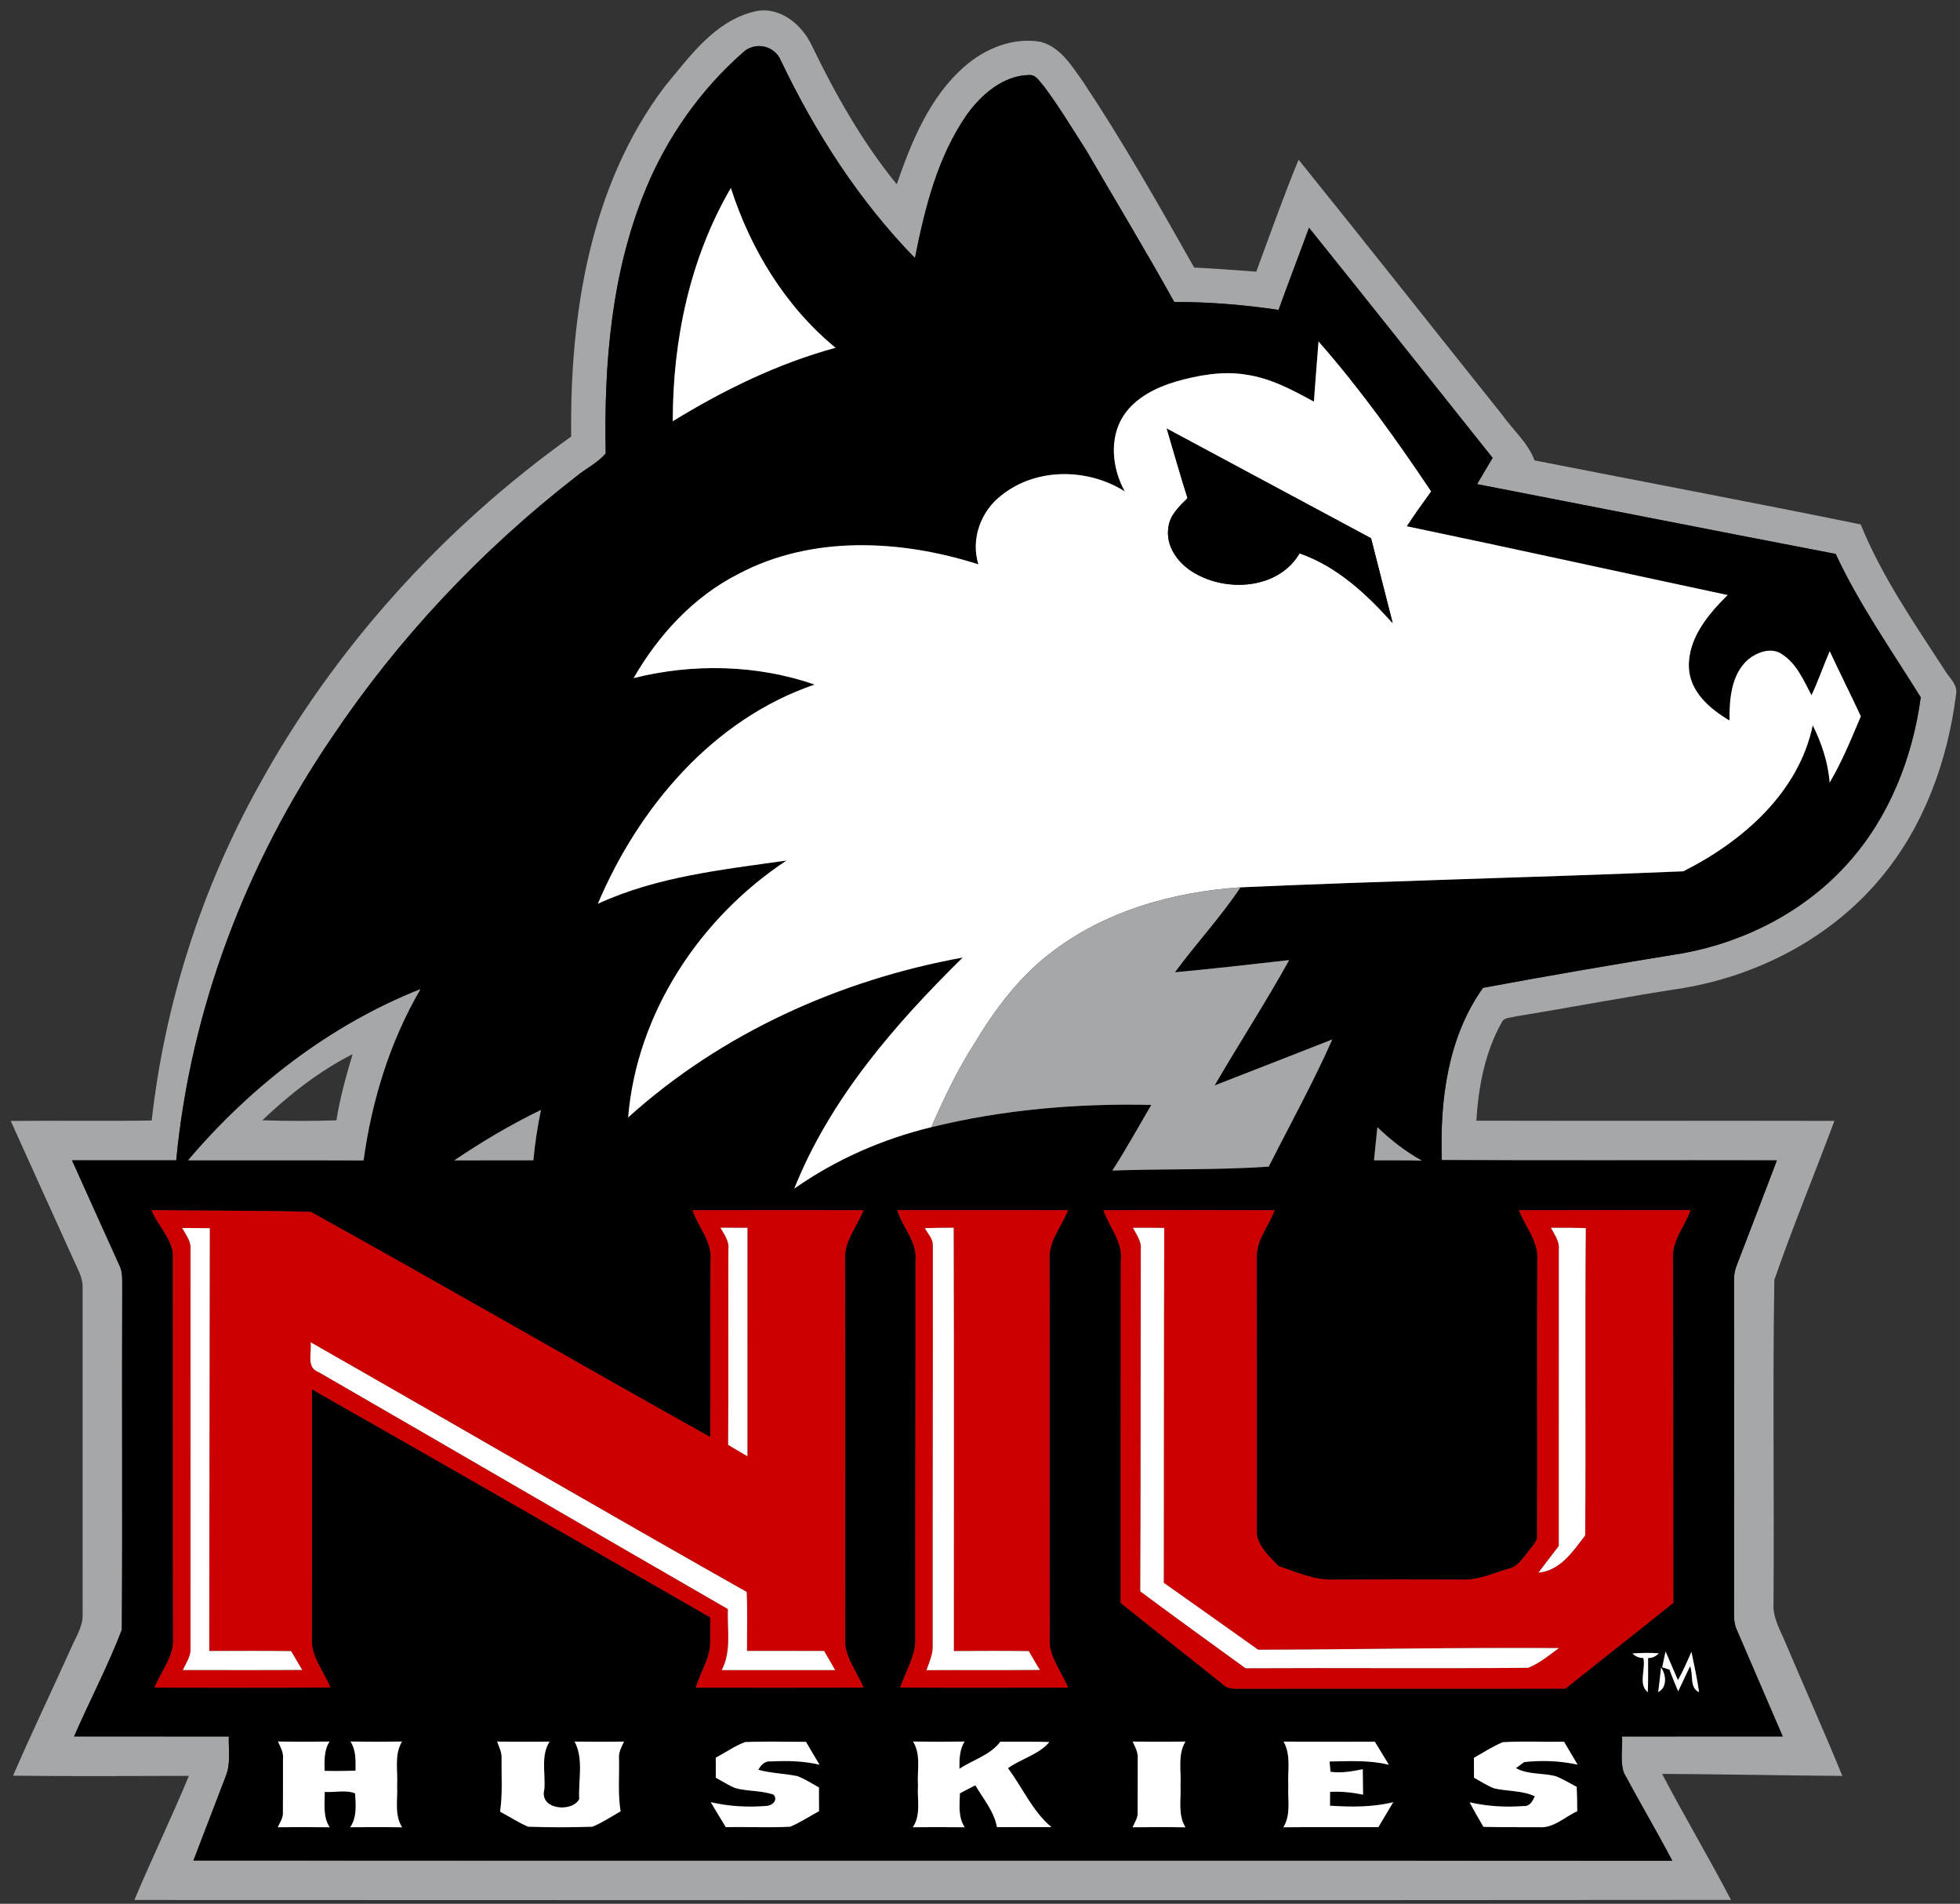 <?xml version="1.0" encoding="UTF-8" standalone="no"?>
<svg
   xmlns:dc="http://purl.org/dc/elements/1.1/"
   xmlns:cc="http://creativecommons.org/ns#"
   xmlns:rdf="http://www.w3.org/1999/02/22-rdf-syntax-ns#"
   xmlns:svg="http://www.w3.org/2000/svg"
   xmlns="http://www.w3.org/2000/svg"
   xmlns:sodipodi="http://sodipodi.sourceforge.net/DTD/sodipodi-0.dtd"
   xmlns:inkscape="http://www.inkscape.org/namespaces/inkscape"
   width="61.866"
   height="60.077"
   viewBox="0 0 49.493 48.062"
   version="1.1"
   id="svg2"
   inkscape:version="0.48.1 "
   sodipodi:docname="NIU Huskies.svg">
  <rect x="0" y="0" width="49.493" height="48.062" fill="#333333" stroke="none"/>
  <defs
     id="defs62" />
  <sodipodi:namedview
     pagecolor="#ffffff"
     bordercolor="#666666"
     borderopacity="1"
     objecttolerance="10"
     gridtolerance="10"
     guidetolerance="10"
     inkscape:pageopacity="0"
     inkscape:pageshadow="2"
     inkscape:window-width="1680"
     inkscape:window-height="994"
     id="namedview60"
     showgrid="false"
     fit-margin-top="0"
     fit-margin-left="0"
     fit-margin-right="0"
     fit-margin-bottom="0"
     inkscape:zoom="12.933378"
     inkscape:cx="30.93284"
     inkscape:cy="30.038555"
     inkscape:window-x="-4"
     inkscape:window-y="-4"
     inkscape:window-maximized="1"
     inkscape:current-layer="svg2" />
  <g
     id="g3041"
     transform="matrix(0.096,0,0,0.096,-5.106,-4.746)">
    <path
       id="path4"
       d="m 251.4,52.53 c 6.58,-1.74 12.61,3.16 15.29,8.81 6.22,12.87 13.31,25.45 22.37,36.56 3.91,-11.28 8.63,-22.95 17.84,-30.98 5.41,-4.74 12.8,-7.77 20.05,-6.47 5.23,1.38 8.16,6.39 11.13,10.49 10.52,15.81 19.88,32.34 29.22,48.86 5.45,0.24 10.88,0.69 16.33,1.08 3.65,-9.83 7.12,-19.75 11.14,-29.44 17.97,22.27 35.68,44.74 53.55,67.08 2.81,4 6.78,7.3 8.5,11.99 28.6,5.62 57.24,11.01 85.8,16.84 5.53,13.63 13.96,25.79 21.93,38.07 1.18,2.13 3.71,3.97 3.15,6.67 -2.2,17.31 -8.35,34.47 -19.61,47.99 -12.92,15.7 -31.97,25.71 -51.88,29.15 -14.84,2.26 -29.58,5.09 -44.4,7.51 -1.21,0.38 -2.96,0.2 -3.6,1.53 -4.43,7.87 -6.13,16.96 -6.69,25.88 31.4,0.08 62.79,-0.02 94.19,0.05 -5.22,13.95 -10.91,27.75 -15.81,41.81 -0.45,28.3 -0.01,56.65 -0.21,84.97 -0.3,3.99 1.96,7.45 3.38,11.01 4.88,11.51 10,22.91 14.72,34.47 -15.81,-0.11 -31.61,-0.46 -47.41,-0.53 5.84,11.16 12.3,21.97 18.12,33.14 -139.99,0.12 -279.98,0.08 -419.97,0.02 4.61,-10.95 9.79,-21.66 14.34,-32.64 -15.41,0.03 -30.83,0.14 -46.25,-0.05 4.88,-11.25 10.18,-22.31 15.23,-33.48 1.2,-2.88 3.16,-5.63 3.07,-8.87 -0.03,-28.71 0,-57.43 -0.01,-86.14 0.05,-2.65 -1.42,-4.96 -2.43,-7.31 -5.52,-12.11 -10.98,-24.26 -16.47,-36.38 12.36,-0.14 24.72,0.09 37.08,-0.12 3.45,-30.78 13.09,-60.84 28.11,-87.93 19.96,-36.36 48.52,-67.82 82.23,-91.93 -0.38,-32.01 4.88,-65.98 24.66,-92.12 6.47,-7.74 12.96,-17.01 23.31,-19.59 m -2.98,10.88 c -11.03,9.72 -19.74,22.12 -25.36,35.71 -9.08,21.94 -11.04,46.06 -10.55,69.57 -2.12,2.48 -5.24,3.96 -7.75,6.04 -24.88,19.3 -46.78,42.51 -64.31,68.68 -22.44,32.96 -37.13,71.37 -40.91,111.17 -9.14,0 -18.27,0 -27.41,0 4.11,9.21 8.31,18.37 12.44,27.57 0.92,1.8 0.74,3.86 0.77,5.83 -0.13,30.01 0.1,60.03 -0.11,90.04 -3.65,9.55 -8.48,18.67 -12.56,28.06 13.57,0.02 27.14,0 40.7,0.01 -0.1,3.52 0.56,7.21 -0.84,10.56 -2.84,7.34 -5.62,14.71 -8.46,22.05 129.67,0.09 259.33,-0.02 388.99,0.06 -4.09,-7.78 -8.57,-15.35 -12.72,-23.09 -1.05,-3.05 -0.32,-6.41 -0.49,-9.58 14.09,-0.01 28.17,0.01 42.26,-0.01 -4.02,-9.36 -8.05,-18.72 -12.09,-28.07 -1.03,-2.21 -0.65,-4.71 -0.72,-7.06 0.04,-28.34 0.01,-56.69 0.01,-85.04 -0.04,-1.38 0.29,-2.73 0.81,-4 3.51,-9.1 6.99,-18.21 10.46,-27.32 -29.38,-0.06 -58.76,0.07 -88.14,-0.07 -0.54,-15.64 1.52,-32.25 10.84,-45.31 17.55,-3.26 35.16,-6.26 52.79,-9.13 16.44,-3.05 32.12,-11.19 43.29,-23.75 10.77,-12.01 16.92,-27.65 19.05,-43.51 -7.69,-12.41 -16.19,-24.42 -22.37,-37.71 -31.46,-6.04 -62.88,-12.26 -94.33,-18.36 1.36,-2.31 2.72,-4.6 4.09,-6.9 -16.1,-20.17 -32.12,-40.41 -48.29,-60.52 -2.63,7.22 -5.43,14.38 -8.01,21.61 -9.08,-1.36 -18.26,-2.11 -27.44,-2.09 -7.46,-13.41 -15.4,-26.55 -23.11,-39.82 -3.63,-5.66 -7.11,-11.45 -11.13,-16.85 -1.09,-1.13 -1.98,-3.01 -3.75,-3.02 -6.96,0.06 -12.65,5.06 -16.54,10.39 -7.75,11.15 -11.07,24.62 -13.68,37.75 -14.69,-15.04 -26.19,-32.95 -35.23,-51.86 -1.67,-4.16 -7.04,-5.2 -10.2,-2.03 z"
       inkscape:connector-curvature="0"
       style="fill:#A5A7A8" />
    <path
       id="path6"
       d="m 248.42,63.41 c 3.16,-3.17 8.53,-2.13 10.2,2.03 9.04,18.91 20.54,36.82 35.23,51.86 2.61,-13.13 5.93,-26.6 13.68,-37.75 3.89,-5.33 9.58,-10.33 16.54,-10.39 1.77,0.01 2.66,1.89 3.75,3.02 4.02,5.4 7.5,11.19 11.13,16.85 7.71,13.27 15.65,26.41 23.11,39.82 9.18,-0.02 18.36,0.73 27.44,2.09 2.58,-7.23 5.38,-14.39 8.01,-21.61 16.17,20.11 32.19,40.35 48.29,60.52 -1.37,2.3 -2.73,4.59 -4.09,6.9 31.45,6.1 62.87,12.32 94.33,18.36 6.18,13.29 14.68,25.3 22.37,37.71 -2.13,15.86 -8.28,31.5 -19.05,43.51 -11.17,12.56 -26.85,20.7 -43.29,23.75 -17.63,2.87 -35.24,5.87 -52.79,9.13 -9.32,13.06 -11.38,29.67 -10.84,45.31 29.38,0.14 58.76,0.01 88.14,0.07 -3.47,9.11 -6.95,18.22 -10.46,27.32 -0.52,1.27 -0.85,2.62 -0.81,4 0,28.35 0.03,56.7 -0.01,85.04 0.07,2.35 -0.31,4.85 0.72,7.06 4.04,9.35 8.07,18.71 12.09,28.07 -14.09,0.02 -28.17,0 -42.26,0.01 0.17,3.17 -0.56,6.53 0.49,9.58 4.15,7.74 8.63,15.31 12.72,23.09 -129.66,-0.08 -259.32,0.03 -388.99,-0.06 2.84,-7.34 5.62,-14.71 8.46,-22.05 1.4,-3.35 0.74,-7.04 0.84,-10.56 -13.56,-0.01 -27.13,0.01 -40.7,-0.01 4.08,-9.39 8.91,-18.51 12.56,-28.06 0.21,-30.01 -0.02,-60.03 0.11,-90.04 -0.03,-1.97 0.15,-4.03 -0.77,-5.83 -4.13,-9.2 -8.33,-18.36 -12.44,-27.57 9.14,0 18.27,0 27.41,0 3.78,-39.8 18.47,-78.21 40.91,-111.17 17.53,-26.17 39.43,-49.38 64.31,-68.68 2.51,-2.08 5.63,-3.56 7.75,-6.04 -0.49,-23.51 1.47,-47.63 10.55,-69.57 5.62,-13.59 14.33,-25.99 25.36,-35.71 m -18.27,96.8 c 13.38,-8.21 27.62,-15.17 42.82,-19.32 -13.17,-10.81 -22.36,-25.9 -27.54,-42.02 -10.79,18.47 -15.3,40.1 -15.28,61.34 m 169.86,-20.97 c -0.42,5.27 -0.84,10.55 -1.22,15.82 -5.6,-3.07 -11.37,-6.16 -17.77,-7.09 -6.21,-1.04 -12.53,0.12 -18.51,1.8 -5.29,1.59 -10.66,4.23 -13.79,8.97 -3.87,5.93 -2.99,13.98 0.33,19.92 -9.72,-6.14 -23.26,-6.3 -32.41,1.01 -5.46,4.14 -8.17,11.53 -6.1,18.17 -20.38,-6.48 -43.72,-7.74 -63.1,2.52 -11.83,5.99 -21.04,16.04 -27.6,27.41 15.57,-3.92 32.42,-3.57 47.62,1.69 -26.71,9.11 -46.27,32.26 -57.02,57.65 15.57,-7.18 32.84,-8.98 49.62,-11.37 -22.77,15.07 -39.36,40.05 -41.65,67.56 24.49,-22.13 55.67,-36.18 88.01,-42.05 -17.9,17.61 -34.89,37.17 -44.31,60.76 10.85,-7.61 23.19,-13.04 36.05,-16.15 18.9,-4.65 38.43,-6.29 57.86,-5.86 -3.38,5.77 -6.61,11.63 -10.24,17.26 13.71,-0.49 27.44,-0.09 41.13,-1.03 5.62,-11.12 11.68,-22.06 16.72,-33.44 -10.3,4.07 -20.64,8.05 -30.95,12.09 6.42,-11.05 13.41,-21.78 19.6,-32.96 -10.01,1.13 -20.01,2.28 -30.04,3.2 5.57,-7.58 12.03,-14.51 17.24,-22.33 38.81,-1.73 77.68,-2.59 116.49,-4.22 15.52,-7.8 30.35,-20.67 34.04,-38.41 2.33,4.72 4.05,9.79 4.44,15.08 3.29,-5.54 5.69,-11.52 8.21,-17.43 -2.67,-5.74 -5.53,-11.39 -8.19,-17.13 -1.66,3.84 -3.01,7.81 -4.79,11.6 -2.09,-3.97 -3.97,-8.47 -7.94,-10.91 -2.8,-1.79 -6.41,-0.38 -8.75,1.52 -4.47,3.96 -4.91,10.44 -4.89,16.02 -5.11,-3.03 -10.41,-7.53 -10.67,-13.94 -0.25,-7.68 5.05,-13.96 10.19,-19.05 -28.14,-6 -56.24,-12.21 -84.4,-18.09 2.03,-3.12 4.21,-6.15 6.4,-9.16 -9.15,-13.65 -18.75,-27.08 -29.61,-39.43 M 102.65,354.58 c 15.39,0.02 30.78,-0.04 46.17,0.03 2.16,-15.78 6.93,-31.27 14.97,-45.06 -23.8,9.43 -44.65,25.58 -61.14,45.03 m 70.01,0.02 c 6.94,-0.05 13.88,0 20.83,-0.03 0.39,-4.45 1.1,-8.87 2,-13.25 -7.94,3.84 -15.52,8.35 -22.83,13.28 m 242.83,-8.74 c -0.28,2.91 -0.58,5.81 -0.89,8.72 4.19,0.01 8.38,-0.04 12.58,0.07 -4.3,-2.36 -8.16,-5.41 -11.69,-8.79 M 93.04,367.67 c 1.56,3.91 5.05,7.07 5.61,11.31 0.05,33.69 -0.04,67.39 0.05,101.08 0.39,4.91 -3.16,8.83 -4.86,13.18 15.41,0.02 30.83,0.09 46.24,-0.04 -1.75,-4.36 -5.29,-8.31 -4.86,-13.26 0.07,-21.71 0.02,-43.42 0.03,-65.13 34.99,19.86 69.87,39.93 104.77,59.97 -0.01,2.08 0.02,4.17 -0.02,6.26 0.1,4.38 -2.63,8.11 -3.77,12.21 14.69,0.01 29.38,0.04 44.07,-0.01 -1.47,-3.78 -4.25,-7.13 -4.78,-11.2 -0.06,-33.69 0.05,-67.38 -0.05,-101.06 -0.44,-4.96 3.14,-8.9 4.83,-13.27 -14.99,-0.08 -29.98,-0.04 -44.97,-0.02 1.5,4.48 5.31,8.33 4.75,13.34 -0.1,15.44 0.04,30.88 -0.07,46.32 -35.12,-19.58 -69.91,-39.77 -105.08,-59.22 -13.95,-0.4 -27.93,-0.27 -41.89,-0.46 m 196.15,-0.01 c 1.36,4.56 5.36,8.36 4.81,13.38 0.03,32.99 -0.1,65.98 -0.05,98.97 0.27,4.75 -2.57,8.84 -3.97,13.21 14.71,0.09 29.43,0.04 44.15,0.02 -1.52,-3.74 -4.24,-7.1 -4.82,-11.15 -0.08,-33.71 0.04,-67.42 -0.06,-101.13 -0.42,-4.95 3.14,-8.9 4.88,-13.27 -14.98,-0.06 -29.96,0.01 -44.94,-0.03 m 54.23,0.02 c 1.52,4.45 5.17,8.33 4.58,13.3 -0.02,30 -0.05,60 -0.04,90 8.91,7.15 17.91,14.2 26.83,21.35 1.1,1.18 2.72,1.23 4.23,1.22 28.64,-0.06 57.28,0.02 85.92,-0.04 9.46,-7.53 18.96,-15 28.39,-22.56 -0.01,-30.3 -0.02,-60.6 -0.09,-90.9 -0.19,-4.6 3.21,-8.2 4.6,-12.38 -15.04,0 -30.07,-0.04 -45.11,0.02 1.67,4.39 5.26,8.32 4.82,13.27 -0.09,24.04 0.04,48.08 -0.04,72.11 0.14,1.75 -1.34,2.94 -2.23,4.26 -1.51,1.73 -2.74,4.1 -5.19,4.61 -3.98,1.12 -7.86,3.04 -12.09,2.89 -11.34,-0.04 -22.68,-0.05 -34.02,0.01 -5.06,0.22 -9.77,-2.02 -14.48,-3.54 -2.27,-2.39 -5.15,-4.95 -5.72,-8.31 -0.02,-24.33 0.04,-48.65 -0.01,-72.98 -0.12,-4.58 3.21,-8.18 4.69,-12.31 -15.01,-0.07 -30.02,-0.04 -45.04,-0.02 m 139.16,116.58 c 0.77,0.79 1.73,1.19 2.88,1.2 0.64,2.81 -1.42,7.05 1.16,8.97 0.12,-2.99 0.07,-5.98 0.08,-8.96 1.13,-0.02 2.07,-0.44 2.81,-1.26 -2.31,-0.15 -4.63,-0.13 -6.93,0.05 m 8.71,-0.54 c -0.22,1.05 -0.66,3.14 -0.88,4.18 0.48,0.15 1.44,0.46 1.92,0.61 0.68,1.92 1.47,3.81 2.28,5.7 1.07,-2.19 2.06,-4.41 3.12,-6.6 0.95,2.08 -0.23,5.73 2.38,6.82 -0.52,-3.57 -1.27,-7.09 -2.01,-10.61 -1.1,2.52 -2.2,5.05 -3.55,7.45 -1.08,-2.52 -2.16,-5.04 -3.26,-7.55 m -1.18,4.23 c -0.21,2.14 -0.51,4.32 -0.75,6.47 2.38,-1.2 2.13,-4.56 0.75,-6.47 m -306.17,19.48 c 0.54,1.45 1.29,2.88 1.18,4.49 -0.06,4.64 0.29,9.32 -0.39,13.94 2.46,1.3 4.79,2.87 7.36,3.95 5.63,0.22 11.28,0.2 16.91,0.01 2.62,-1.06 4.98,-2.66 7.43,-4.05 -0.77,-4.58 -0.31,-9.24 -0.42,-13.86 -0.18,-1.63 0.66,-3.06 1.31,-4.47 -4.33,0.05 -8.66,0.05 -12.99,-0.01 2.45,4.62 0.94,10.12 1.22,15.14 -1.97,3.62 -10.59,2.73 -9.19,-2.5 0.38,-4.2 -1.02,-8.85 1.38,-12.63 -4.6,0.05 -9.2,0.05 -13.8,-0.01 m 57.52,4.23 c 0,1.75 0,3.51 0.01,5.27 1.65,0.92 3.27,1.94 5.02,2.7 3.33,0.94 6.92,0.6 10.21,1.77 1.13,1.42 -0.24,2.77 -1.73,2.94 -4.96,0.43 -9.97,0.16 -14.83,-0.97 1.31,2.19 2.62,4.39 3.96,6.57 5.64,-0.12 11.29,0.17 16.92,-0.12 2.66,-1.1 5.06,-2.73 7.6,-4.08 -0.01,-2.09 -0.01,-4.17 -0.02,-6.25 -1.89,-1.02 -3.69,-2.24 -5.71,-2.98 -3.39,-0.69 -6.89,-0.74 -10.24,-1.65 0.68,-1.29 1.78,-2.42 3.38,-2.21 4.27,-0.22 8.57,-0.13 12.74,0.87 -1.22,-2 -2.41,-4 -3.58,-6.02 -5.35,0.02 -10.72,-0.19 -16.06,0.07 -2.71,1.04 -5.11,2.74 -7.67,4.09 m 74.85,-4.2 c -2.64,3.57 -7.2,4.74 -10.76,7.13 -0.02,-2.47 0,-5.01 1.36,-7.17 -4.52,0.07 -9.04,0.07 -13.56,0 2.17,3.47 1.04,7.67 1.3,11.52 -0.24,3.68 0.86,7.74 -1.35,11.02 4.55,-0.04 9.1,-0.05 13.65,0.01 -1.78,-2.67 -1.35,-5.9 -1.27,-8.92 1.34,-0.72 2.69,-1.44 4.06,-2.13 2.07,3.57 4.93,6.83 5.68,11.01 4.78,0 9.55,0.01 14.32,-0.01 -4.99,-4.19 -7.58,-10.36 -11.42,-15.49 3.47,-2.5 8.11,-3.57 10.88,-6.88 -4.3,-0.16 -8.6,-0.06 -12.89,-0.09 m 34.8,-0.03 c 0.68,1.46 1.52,2.92 1.34,4.61 -0.02,4.69 0.03,9.38 -0.03,14.07 0.11,1.41 -0.82,2.59 -1.31,3.86 4.63,-0.06 9.27,-0.07 13.9,0.01 -2.06,-3.33 -1.12,-7.33 -1.3,-11.02 0.21,-3.86 -0.81,-8.03 1.29,-11.53 -4.63,0.06 -9.26,0.05 -13.89,0 m 39.71,0.01 c 2.02,3.56 1.02,7.75 1.24,11.64 -0.18,3.65 0.74,7.61 -1.3,10.89 8.33,-0.09 16.66,0 24.99,-0.04 1.3,-2.2 2.6,-4.38 3.91,-6.56 -5.45,1.34 -11.08,1.3 -16.64,0.92 0.01,-0.91 0.02,-2.72 0.03,-3.63 2.91,-0.17 5.81,0.14 8.67,0.73 -0.02,-2.23 -0.03,-4.46 -0.07,-6.69 -2.79,0.56 -5.65,1.09 -8.49,0.67 -0.06,-0.68 -0.19,-2.02 -0.25,-2.7 5.21,-0.09 10.49,-0.41 15.6,0.86 -1.23,-2.04 -2.45,-4.07 -3.7,-6.08 -7.99,0.03 -15.99,0.04 -23.99,-0.01 m 57.62,0.16 c -2.65,1.11 -5.06,2.7 -7.56,4.11 0.01,1.73 0.02,3.47 0.03,5.22 1.75,0.96 3.43,2.08 5.3,2.8 3.54,0.83 7.34,0.51 10.7,2.09 -0.6,1.24 -1.29,2.7 -2.95,2.56 -4.76,0.38 -9.55,0.08 -14.21,-0.98 1.15,2.18 2.39,4.32 3.63,6.45 4.85,0.14 9.69,0.06 14.54,0.1 3.88,0.34 6.82,-2.71 10.14,-4.2 -0.01,-2.14 -0.04,-4.28 -0.14,-6.41 -1.8,-0.93 -3.53,-2 -5.41,-2.77 -3.48,-0.96 -7.34,-0.37 -10.58,-2.16 0.54,-0.4 1.62,-1.19 2.17,-1.59 4.67,-0.51 9.45,-0.34 14.06,0.68 -1.19,-2.02 -2.38,-4.02 -3.57,-6.03 -5.38,0.1 -10.78,-0.21 -16.15,0.13 M 126.3,507.42 c 0.64,1.42 1.51,2.86 1.32,4.5 -0.02,4.72 0.03,9.45 -0.02,14.19 0.08,1.42 -0.8,2.61 -1.35,3.85 4.56,-0.05 9.11,-0.06 13.66,0.01 -1.84,-2.78 -1.29,-6.16 -1.3,-9.3 2.61,0.18 5.6,-0.61 7.98,0.39 0.19,3 0.51,6.27 -1.28,8.9 4.55,-0.04 9.1,-0.06 13.65,0.02 -2.1,-3.31 -1.12,-7.32 -1.32,-11 0.24,-3.87 -0.82,-8.05 1.29,-11.56 -4.52,0.07 -9.04,0.07 -13.56,0 1.52,2.29 1.35,5.02 1.34,7.64 -2.71,0.12 -5.42,0.14 -8.13,0.07 -0.06,-2.64 -0.21,-5.4 1.3,-7.71 -4.52,0.07 -9.05,0.07 -13.58,0 z"
       inkscape:connector-curvature="0"
       style="fill:#000000" />
    <path
       id="path8"
       d="m 230.15,160.21 c -0.02,-21.24 4.49,-42.87 15.28,-61.34 5.18,16.12 14.37,31.21 27.54,42.02 -15.2,4.15 -29.44,11.11 -42.82,19.32 z"
       inkscape:connector-curvature="0"
       style="fill:#ffffff" />
    <path
       id="path10"
       d="m 400.01,139.24 c 10.86,12.35 20.46,25.78 29.61,39.43 -2.19,3.01 -4.37,6.04 -6.4,9.16 28.16,5.88 56.26,12.09 84.4,18.09 -5.14,5.09 -10.44,11.37 -10.19,19.05 0.26,6.41 5.56,10.91 10.67,13.94 -0.02,-5.58 0.42,-12.06 4.89,-16.02 2.34,-1.9 5.95,-3.31 8.75,-1.52 3.97,2.44 5.85,6.94 7.94,10.91 1.78,-3.79 3.13,-7.76 4.79,-11.6 2.66,5.74 5.52,11.39 8.19,17.13 -2.52,5.91 -4.92,11.89 -8.21,17.43 -0.39,-5.29 -2.11,-10.36 -4.44,-15.08 -3.69,17.74 -18.52,30.61 -34.04,38.41 -38.81,1.63 -77.68,2.49 -116.49,4.22 -17.84,1.2 -35.94,6.29 -50.18,17.45 -8.18,6.28 -14.4,14.67 -19.7,23.43 -4.51,7.02 -8.11,14.56 -11.44,22.19 -12.86,3.11 -25.2,8.54 -36.05,16.15 9.42,-23.59 26.41,-43.15 44.31,-60.76 -32.34,5.87 -63.52,19.92 -88.01,42.05 2.29,-27.51 18.88,-52.49 41.65,-67.56 -16.78,2.39 -34.05,4.19 -49.62,11.37 10.75,-25.39 30.31,-48.54 57.02,-57.65 -15.2,-5.26 -32.05,-5.61 -47.62,-1.69 6.56,-11.37 15.77,-21.42 27.6,-27.41 19.38,-10.26 42.72,-9 63.1,-2.52 -2.07,-6.64 0.64,-14.03 6.1,-18.17 9.15,-7.31 22.69,-7.15 32.41,-1.01 -3.32,-5.94 -4.2,-13.99 -0.33,-19.92 3.13,-4.74 8.5,-7.38 13.79,-8.97 5.98,-1.68 12.3,-2.84 18.51,-1.8 6.4,0.93 12.17,4.02 17.77,7.09 0.38,-5.27 0.8,-10.55 1.22,-15.82 m -39.92,22.91 c 1.82,6.09 3.52,12.22 5.46,18.28 -2.15,2.18 -4.68,4.45 -5.03,7.69 -0.81,4.91 2.53,9.43 6.56,11.84 8.71,5.33 22.41,4.46 27.95,-5 9.88,3.43 17.64,10.71 24.49,18.34 -1.89,-7.44 -3.81,-14.88 -5.69,-22.32 -17.91,-9.61 -35.83,-19.23 -53.74,-28.83 z"
       inkscape:connector-curvature="0"
       style="fill:#ffffff" />
    <path
       id="path12"
       d="m 360.09,162.15 c 17.91,9.6 35.83,19.22 53.74,28.83 1.88,7.44 3.8,14.88 5.69,22.32 -6.85,-7.63 -14.61,-14.91 -24.49,-18.34 -5.54,9.46 -19.24,10.33 -27.95,5 -4.03,-2.41 -7.37,-6.93 -6.56,-11.84 0.35,-3.24 2.88,-5.51 5.03,-7.69 -1.94,-6.06 -3.64,-12.19 -5.46,-18.28 z"
       inkscape:connector-curvature="0"
       style="fill:#000000" />
    <path
       id="path14"
       d="m 329.3,300.24 c 14.24,-11.16 32.34,-16.25 50.18,-17.45 -5.21,7.82 -11.67,14.75 -17.24,22.33 10.03,-0.92 20.03,-2.07 30.04,-3.2 -6.19,11.18 -13.18,21.91 -19.6,32.96 10.31,-4.04 20.65,-8.02 30.95,-12.09 -5.04,11.38 -11.1,22.32 -16.72,33.44 -13.69,0.94 -27.42,0.54 -41.13,1.03 3.63,-5.63 6.86,-11.49 10.24,-17.26 -19.43,-0.43 -38.96,1.21 -57.86,5.86 3.33,-7.63 6.93,-15.17 11.44,-22.19 5.3,-8.76 11.52,-17.15 19.7,-23.43 z"
       inkscape:connector-curvature="0"
       style="fill:#A5A7A8" />
    <path
       id="path16"
       d="m 102.65,354.58 c 16.49,-19.45 37.34,-35.6 61.14,-45.03 -8.04,13.79 -12.81,29.28 -14.97,45.06 -15.39,-0.07 -30.78,-0.01 -46.17,-0.03 m 19.54,-10.54 c 6.49,0.23 13,0.22 19.49,0.02 0.92,-5.92 2.56,-11.68 4.25,-17.41 -8.77,4.46 -16.64,10.62 -23.74,17.39 z"
       inkscape:connector-curvature="0"
       style="fill:#A5A7A8" />
    <path
       id="path18"
       d="m 172.66,354.6 c 7.31,-4.93 14.89,-9.44 22.83,-13.28 -0.9,4.38 -1.61,8.8 -2,13.25 -6.95,0.03 -13.89,-0.02 -20.83,0.03 z"
       inkscape:connector-curvature="0"
       style="fill:#A5A7A8" />
    <path
       id="path20"
       d="m 415.49,345.86 c 3.53,3.38 7.39,6.43 11.69,8.79 -4.2,-0.11 -8.39,-0.06 -12.58,-0.07 0.31,-2.91 0.61,-5.81 0.89,-8.72 z"
       inkscape:connector-curvature="0"
       style="fill:#A5A7A8" />
    <path
       id="path22"
       d="m 93.04,367.67 c 13.96,0.19 27.94,0.06 41.89,0.46 35.17,19.45 69.96,39.64 105.08,59.22 0.11,-15.44 -0.03,-30.88 0.07,-46.32 0.56,-5.01 -3.25,-8.86 -4.75,-13.34 14.99,-0.02 29.98,-0.06 44.97,0.02 -1.69,4.37 -5.27,8.31 -4.83,13.27 0.1,33.68 -0.01,67.37 0.05,101.06 0.53,4.07 3.31,7.42 4.78,11.2 -14.69,0.05 -29.38,0.02 -44.07,0.01 1.14,-4.1 3.87,-7.83 3.77,-12.21 0.04,-2.09 0.01,-4.18 0.02,-6.26 -34.9,-20.04 -69.78,-40.11 -104.77,-59.97 -0.01,21.71 0.04,43.42 -0.03,65.13 -0.43,4.95 3.11,8.9 4.86,13.26 -15.41,0.13 -30.83,0.06 -46.24,0.04 1.7,-4.35 5.25,-8.27 4.86,-13.18 -0.09,-33.69 0,-67.39 -0.05,-101.08 -0.56,-4.24 -4.05,-7.4 -5.61,-11.31 m 8.07,4.7 c 0.93,1.76 2.38,3.45 2.21,5.58 0,35.03 0,70.06 -0.01,105.09 0.08,2.05 -1.25,3.77 -2,5.58 10.46,-0.01 20.91,0.05 31.37,-0.03 -0.99,-1.65 -1.96,-3.29 -2.92,-4.95 -7.18,-0.1 -14.36,-0.05 -21.53,-0.03 0.07,-37.06 0.05,-74.13 0.14,-111.19 -2.42,-0.02 -4.84,-0.04 -7.26,-0.05 M 242.7,372.3 c 0.97,1.76 2.34,3.5 2.08,5.65 -0.07,17.15 0.06,34.3 -0.07,51.45 1.68,1.02 3.38,2 5.08,3 0.02,-20.03 0.01,-40.06 0.01,-60.09 -2.37,0.01 -4.74,0.01 -7.1,-0.01 m -107.83,30.11 c 0.41,2.62 -1.23,6.66 2.09,7.84 35.93,20.72 71.75,41.63 107.69,62.33 -0.21,5.37 0.99,11.08 -1.62,16.06 9.94,-0.02 19.88,0 29.83,-0.01 -0.97,-1.68 -1.94,-3.35 -2.89,-5.02 -6.77,-0.04 -13.53,-0.01 -20.29,-0.02 -0.02,-5.17 0.15,-10.35 -0.09,-15.51 -38.36,-21.66 -76.44,-43.85 -114.72,-65.67 z"
       inkscape:connector-curvature="0"
       style="fill:#CC0000" />
    <path
       id="path24"
       d="m 289.19,367.66 c 14.98,0.04 29.96,-0.03 44.94,0.03 -1.74,4.37 -5.3,8.32 -4.88,13.27 0.1,33.71 -0.02,67.42 0.06,101.13 0.58,4.05 3.3,7.41 4.82,11.15 -14.72,0.02 -29.44,0.07 -44.15,-0.02 1.4,-4.37 4.24,-8.46 3.97,-13.21 -0.05,-32.99 0.08,-65.98 0.05,-98.97 0.55,-5.02 -3.45,-8.82 -4.81,-13.38 m 7.28,4.75 c 0.74,1.46 2.16,2.77 2.09,4.54 0.04,35.01 -0.07,70.02 -0.04,105.04 0.14,2.34 -0.86,4.5 -1.64,6.66 9.94,-0.06 19.88,0.04 29.83,-0.06 -0.99,-1.65 -1.97,-3.29 -2.92,-4.95 -6.57,-0.09 -13.13,-0.07 -19.7,-0.01 -0.02,-37.11 0.08,-74.22 -0.05,-111.33 -2.52,-0.01 -5.05,0.03 -7.57,0.11 z"
       inkscape:connector-curvature="0"
       style="fill:#CC0000" />
    <path
       id="path26"
       d="m 343.42,367.68 c 15.02,-0.02 30.03,-0.05 45.04,0.02 -1.48,4.13 -4.81,7.73 -4.69,12.31 0.05,24.33 -0.01,48.65 0.01,72.98 0.57,3.36 3.45,5.92 5.72,8.31 4.71,1.52 9.42,3.76 14.48,3.54 11.34,-0.06 22.68,-0.05 34.02,-0.01 4.23,0.15 8.11,-1.77 12.09,-2.89 2.45,-0.51 3.68,-2.88 5.19,-4.61 0.89,-1.32 2.37,-2.51 2.23,-4.26 0.08,-24.03 -0.05,-48.07 0.04,-72.11 0.44,-4.95 -3.15,-8.88 -4.82,-13.27 15.04,-0.06 30.07,-0.02 45.11,-0.02 -1.39,4.18 -4.79,7.78 -4.6,12.38 0.07,30.3 0.08,60.6 0.09,90.9 -9.43,7.56 -18.93,15.03 -28.39,22.56 -28.64,0.06 -57.28,-0.02 -85.92,0.04 -1.51,0.01 -3.13,-0.04 -4.23,-1.22 -8.92,-7.15 -17.92,-14.2 -26.83,-21.35 -0.01,-30 0.02,-60 0.04,-90 0.59,-4.97 -3.06,-8.85 -4.58,-13.3 m 7.76,4.63 c 0.93,1.78 2.3,3.51 2.08,5.65 -0.07,29.99 0,59.98 -0.14,89.97 9.18,6.81 18.44,13.52 27.7,20.22 24.78,-0.14 49.57,0.11 74.35,-0.12 2.98,-1.22 5.5,-3.3 8.07,-5.19 -26.37,-0.19 -52.73,0.37 -79.1,0.44 -8.29,-5.85 -16.53,-11.77 -24.83,-17.6 0.05,-31.11 0,-62.22 0.12,-93.33 -2.75,-0.04 -5.51,-0.04 -8.25,-0.04 m 109.96,0.01 c 0.94,1.78 2.3,3.53 2.08,5.68 -0.01,25.99 -0.02,52 -0.01,78 -1.78,2.34 -3.59,4.65 -5.35,7 5.76,-0.51 9.09,-5.63 12.29,-9.79 0.21,-26.93 -0.08,-53.87 0.16,-80.8 -3.06,-0.12 -6.12,-0.12 -9.17,-0.09 z"
       inkscape:connector-curvature="0"
       style="fill:#CC0000" />
    <path
       id="path28"
       d="m 101.11,372.37 c 2.42,0.01 4.84,0.03 7.26,0.05 -0.09,37.06 -0.07,74.13 -0.14,111.19 7.17,-0.02 14.35,-0.07 21.53,0.03 0.96,1.66 1.93,3.3 2.92,4.95 -10.46,0.08 -20.91,0.02 -31.37,0.03 0.75,-1.81 2.08,-3.53 2,-5.58 0.01,-35.03 0.01,-70.06 0.01,-105.09 0.17,-2.13 -1.28,-3.82 -2.21,-5.58 z"
       inkscape:connector-curvature="0"
       style="fill:#ffffff" />
    <path
       id="path30"
       d="m 242.7,372.3 c 2.36,0.02 4.73,0.02 7.1,0.01 0,20.03 0.01,40.06 -0.01,60.09 -1.7,-1 -3.4,-1.98 -5.08,-3 0.13,-17.15 0,-34.3 0.07,-51.45 0.26,-2.15 -1.11,-3.89 -2.08,-5.65 z"
       inkscape:connector-curvature="0"
       style="fill:#ffffff" />
    <path
       id="path32"
       d="m 296.47,372.41 c 2.52,-0.08 5.05,-0.12 7.57,-0.11 0.13,37.11 0.03,74.22 0.05,111.33 6.57,-0.06 13.13,-0.08 19.7,0.01 0.95,1.66 1.93,3.3 2.92,4.95 -9.95,0.1 -19.89,0 -29.83,0.06 0.78,-2.16 1.78,-4.32 1.64,-6.66 -0.03,-35.02 0.08,-70.03 0.04,-105.04 0.07,-1.77 -1.35,-3.08 -2.09,-4.54 z"
       inkscape:connector-curvature="0"
       style="fill:#ffffff" />
    <path
       id="path34"
       d="m 351.18,372.31 c 2.74,0 5.5,0 8.25,0.04 -0.12,31.11 -0.07,62.22 -0.12,93.33 8.3,5.83 16.54,11.75 24.83,17.6 26.37,-0.07 52.73,-0.63 79.1,-0.44 -2.57,1.89 -5.09,3.97 -8.07,5.19 -24.78,0.23 -49.57,-0.02 -74.35,0.12 -9.26,-6.7 -18.52,-13.41 -27.7,-20.22 0.14,-29.99 0.07,-59.98 0.14,-89.97 0.22,-2.14 -1.15,-3.87 -2.08,-5.65 z"
       inkscape:connector-curvature="0"
       style="fill:#ffffff" />
    <path
       id="path36"
       d="m 461.14,372.32 c 3.05,-0.03 6.11,-0.03 9.17,0.09 -0.24,26.93 0.05,53.87 -0.16,80.8 -3.2,4.16 -6.53,9.28 -12.29,9.79 1.76,-2.35 3.57,-4.66 5.35,-7 -0.01,-26 0,-52.01 0.01,-78 0.22,-2.15 -1.14,-3.9 -2.08,-5.68 z"
       inkscape:connector-curvature="0"
       style="fill:#ffffff" />
    <path
       id="path38"
       d="m 134.87,402.41 c 38.28,21.82 76.36,44.01 114.72,65.67 0.24,5.16 0.07,10.34 0.09,15.51 6.76,0.01 13.52,-0.02 20.29,0.02 0.95,1.67 1.92,3.34 2.89,5.02 -9.95,0.01 -19.89,-0.01 -29.83,0.01 2.61,-4.98 1.41,-10.69 1.62,-16.06 -35.94,-20.7 -71.76,-41.61 -107.69,-62.33 -3.32,-1.18 -1.68,-5.22 -2.09,-7.84 z"
       inkscape:connector-curvature="0"
       style="fill:#ffffff" />
    <path
       id="path40"
       d="m 482.58,484.26 c 2.3,-0.18 4.62,-0.2 6.93,-0.05 -0.74,0.82 -1.68,1.24 -2.81,1.26 -0.01,2.98 0.04,5.97 -0.08,8.96 -2.58,-1.92 -0.52,-6.16 -1.16,-8.97 -1.15,-0.01 -2.11,-0.41 -2.88,-1.2 z"
       inkscape:connector-curvature="0"
       style="fill:#ffffff" />
    <path
       id="path42"
       d="m 491.29,483.72 c 1.1,2.51 2.18,5.03 3.26,7.55 1.35,-2.4 2.45,-4.93 3.55,-7.45 0.74,3.52 1.49,7.04 2.01,10.61 -2.61,-1.09 -1.43,-4.74 -2.38,-6.82 -1.06,2.19 -2.05,4.41 -3.12,6.6 -0.81,-1.89 -1.6,-3.78 -2.28,-5.7 -0.48,-0.15 -1.44,-0.46 -1.92,-0.61 0.22,-1.04 0.66,-3.13 0.88,-4.18 z"
       inkscape:connector-curvature="0"
       style="fill:#ffffff" />
    <path
       id="path44"
       d="m 490.11,487.95 c 1.38,1.91 1.63,5.27 -0.75,6.47 0.24,-2.15 0.54,-4.33 0.75,-6.47 z"
       inkscape:connector-curvature="0"
       style="fill:#ffffff" />
    <path
       id="path46"
       d="m 183.94,507.43 c 4.6,0.06 9.2,0.06 13.8,0.01 -2.4,3.78 -1,8.43 -1.38,12.63 -1.4,5.23 7.22,6.12 9.19,2.5 -0.28,-5.02 1.23,-10.52 -1.22,-15.14 4.33,0.06 8.66,0.06 12.99,0.01 -0.65,1.41 -1.49,2.84 -1.31,4.47 0.11,4.62 -0.35,9.28 0.42,13.86 -2.45,1.39 -4.81,2.99 -7.43,4.05 -5.63,0.19 -11.28,0.21 -16.91,-0.01 -2.57,-1.08 -4.9,-2.65 -7.36,-3.95 0.68,-4.62 0.33,-9.3 0.39,-13.94 0.11,-1.61 -0.64,-3.04 -1.18,-4.49 z"
       inkscape:connector-curvature="0"
       style="fill:#ffffff" />
    <path
       id="path48"
       d="m 241.46,511.66 c 2.56,-1.35 4.96,-3.05 7.67,-4.09 5.34,-0.26 10.71,-0.05 16.06,-0.07 1.17,2.02 2.36,4.02 3.58,6.02 -4.17,-1 -8.47,-1.09 -12.74,-0.87 -1.6,-0.21 -2.7,0.92 -3.38,2.21 3.35,0.91 6.85,0.96 10.24,1.65 2.02,0.74 3.82,1.96 5.71,2.98 0.01,2.08 0.01,4.16 0.02,6.25 -2.54,1.35 -4.94,2.98 -7.6,4.08 -5.63,0.29 -11.28,0 -16.92,0.12 -1.34,-2.18 -2.65,-4.38 -3.96,-6.57 4.86,1.13 9.87,1.4 14.83,0.97 1.49,-0.17 2.86,-1.52 1.73,-2.94 -3.29,-1.17 -6.88,-0.83 -10.21,-1.77 -1.75,-0.76 -3.37,-1.78 -5.02,-2.7 -0.01,-1.76 -0.01,-3.52 -0.01,-5.27 z"
       inkscape:connector-curvature="0"
       style="fill:#ffffff" />
    <path
       id="path50"
       d="m 316.31,507.46 c 4.29,0.03 8.59,-0.07 12.89,0.09 -2.77,3.31 -7.41,4.38 -10.88,6.88 3.84,5.13 6.43,11.3 11.42,15.49 -4.77,0.02 -9.54,0.01 -14.32,0.01 -0.75,-4.18 -3.61,-7.44 -5.68,-11.01 -1.37,0.69 -2.72,1.41 -4.06,2.13 -0.08,3.02 -0.51,6.25 1.27,8.92 -4.55,-0.06 -9.1,-0.05 -13.65,-0.01 2.21,-3.28 1.11,-7.34 1.35,-11.02 -0.26,-3.85 0.87,-8.05 -1.3,-11.52 4.52,0.07 9.04,0.07 13.56,0 -1.36,2.16 -1.38,4.7 -1.36,7.17 3.56,-2.39 8.12,-3.56 10.76,-7.13 z"
       inkscape:connector-curvature="0"
       style="fill:#ffffff" />
    <path
       id="path52"
       d="m 351.11,507.43 c 4.63,0.05 9.26,0.06 13.89,0 -2.1,3.5 -1.08,7.67 -1.29,11.53 0.18,3.69 -0.76,7.69 1.3,11.02 -4.63,-0.08 -9.27,-0.07 -13.9,-0.01 0.49,-1.27 1.42,-2.45 1.31,-3.86 0.06,-4.69 0.01,-9.38 0.03,-14.07 0.18,-1.69 -0.66,-3.15 -1.34,-4.61 z"
       inkscape:connector-curvature="0"
       style="fill:#ffffff" />
    <path
       id="path54"
       d="m 390.82,507.44 c 8,0.05 16,0.04 23.99,0.01 1.25,2.01 2.47,4.04 3.7,6.08 -5.11,-1.27 -10.39,-0.95 -15.6,-0.86 0.06,0.68 0.19,2.02 0.25,2.7 2.84,0.42 5.7,-0.11 8.49,-0.67 0.04,2.23 0.05,4.46 0.07,6.69 -2.86,-0.59 -5.76,-0.9 -8.67,-0.73 -0.01,0.91 -0.02,2.72 -0.03,3.63 5.56,0.38 11.19,0.42 16.64,-0.92 -1.31,2.18 -2.61,4.36 -3.91,6.56 -8.33,0.04 -16.66,-0.05 -24.99,0.04 2.04,-3.28 1.12,-7.24 1.3,-10.89 -0.22,-3.89 0.78,-8.08 -1.24,-11.64 z"
       inkscape:connector-curvature="0"
       style="fill:#ffffff" />
    <path
       id="path56"
       d="m 448.44,507.6 c 5.37,-0.34 10.77,-0.03 16.15,-0.13 1.19,2.01 2.38,4.01 3.57,6.03 -4.61,-1.02 -9.39,-1.19 -14.06,-0.68 -0.55,0.4 -1.63,1.19 -2.17,1.59 3.24,1.79 7.1,1.2 10.58,2.16 1.88,0.77 3.61,1.84 5.41,2.77 0.1,2.13 0.13,4.27 0.14,6.41 -3.32,1.49 -6.26,4.54 -10.14,4.2 -4.85,-0.04 -9.69,0.04 -14.54,-0.1 -1.24,-2.13 -2.48,-4.27 -3.63,-6.45 4.66,1.06 9.45,1.36 14.21,0.98 1.66,0.14 2.35,-1.32 2.95,-2.56 -3.36,-1.58 -7.16,-1.26 -10.7,-2.09 -1.87,-0.72 -3.55,-1.84 -5.3,-2.8 -0.01,-1.75 -0.02,-3.49 -0.03,-5.22 2.5,-1.41 4.91,-3 7.56,-4.11 z"
       inkscape:connector-curvature="0"
       style="fill:#ffffff" />
    <path
       id="path58"
       d="m 126.3,507.42 c 4.53,0.07 9.06,0.07 13.58,0 -1.51,2.31 -1.36,5.07 -1.3,7.71 2.71,0.07 5.42,0.05 8.13,-0.07 0.01,-2.62 0.18,-5.35 -1.34,-7.64 4.52,0.07 9.04,0.07 13.56,0 -2.11,3.51 -1.05,7.69 -1.29,11.56 0.2,3.68 -0.78,7.69 1.32,11 -4.55,-0.08 -9.1,-0.06 -13.65,-0.02 1.79,-2.63 1.47,-5.9 1.28,-8.9 -2.38,-1 -5.37,-0.21 -7.98,-0.39 0.01,3.14 -0.54,6.52 1.3,9.3 -4.55,-0.07 -9.1,-0.06 -13.66,-0.01 0.55,-1.24 1.43,-2.43 1.35,-3.85 0.05,-4.74 0,-9.47 0.02,-14.19 0.19,-1.64 -0.68,-3.08 -1.32,-4.5 z"
       inkscape:connector-curvature="0"
       style="fill:#ffffff" />
  </g>
</svg>
